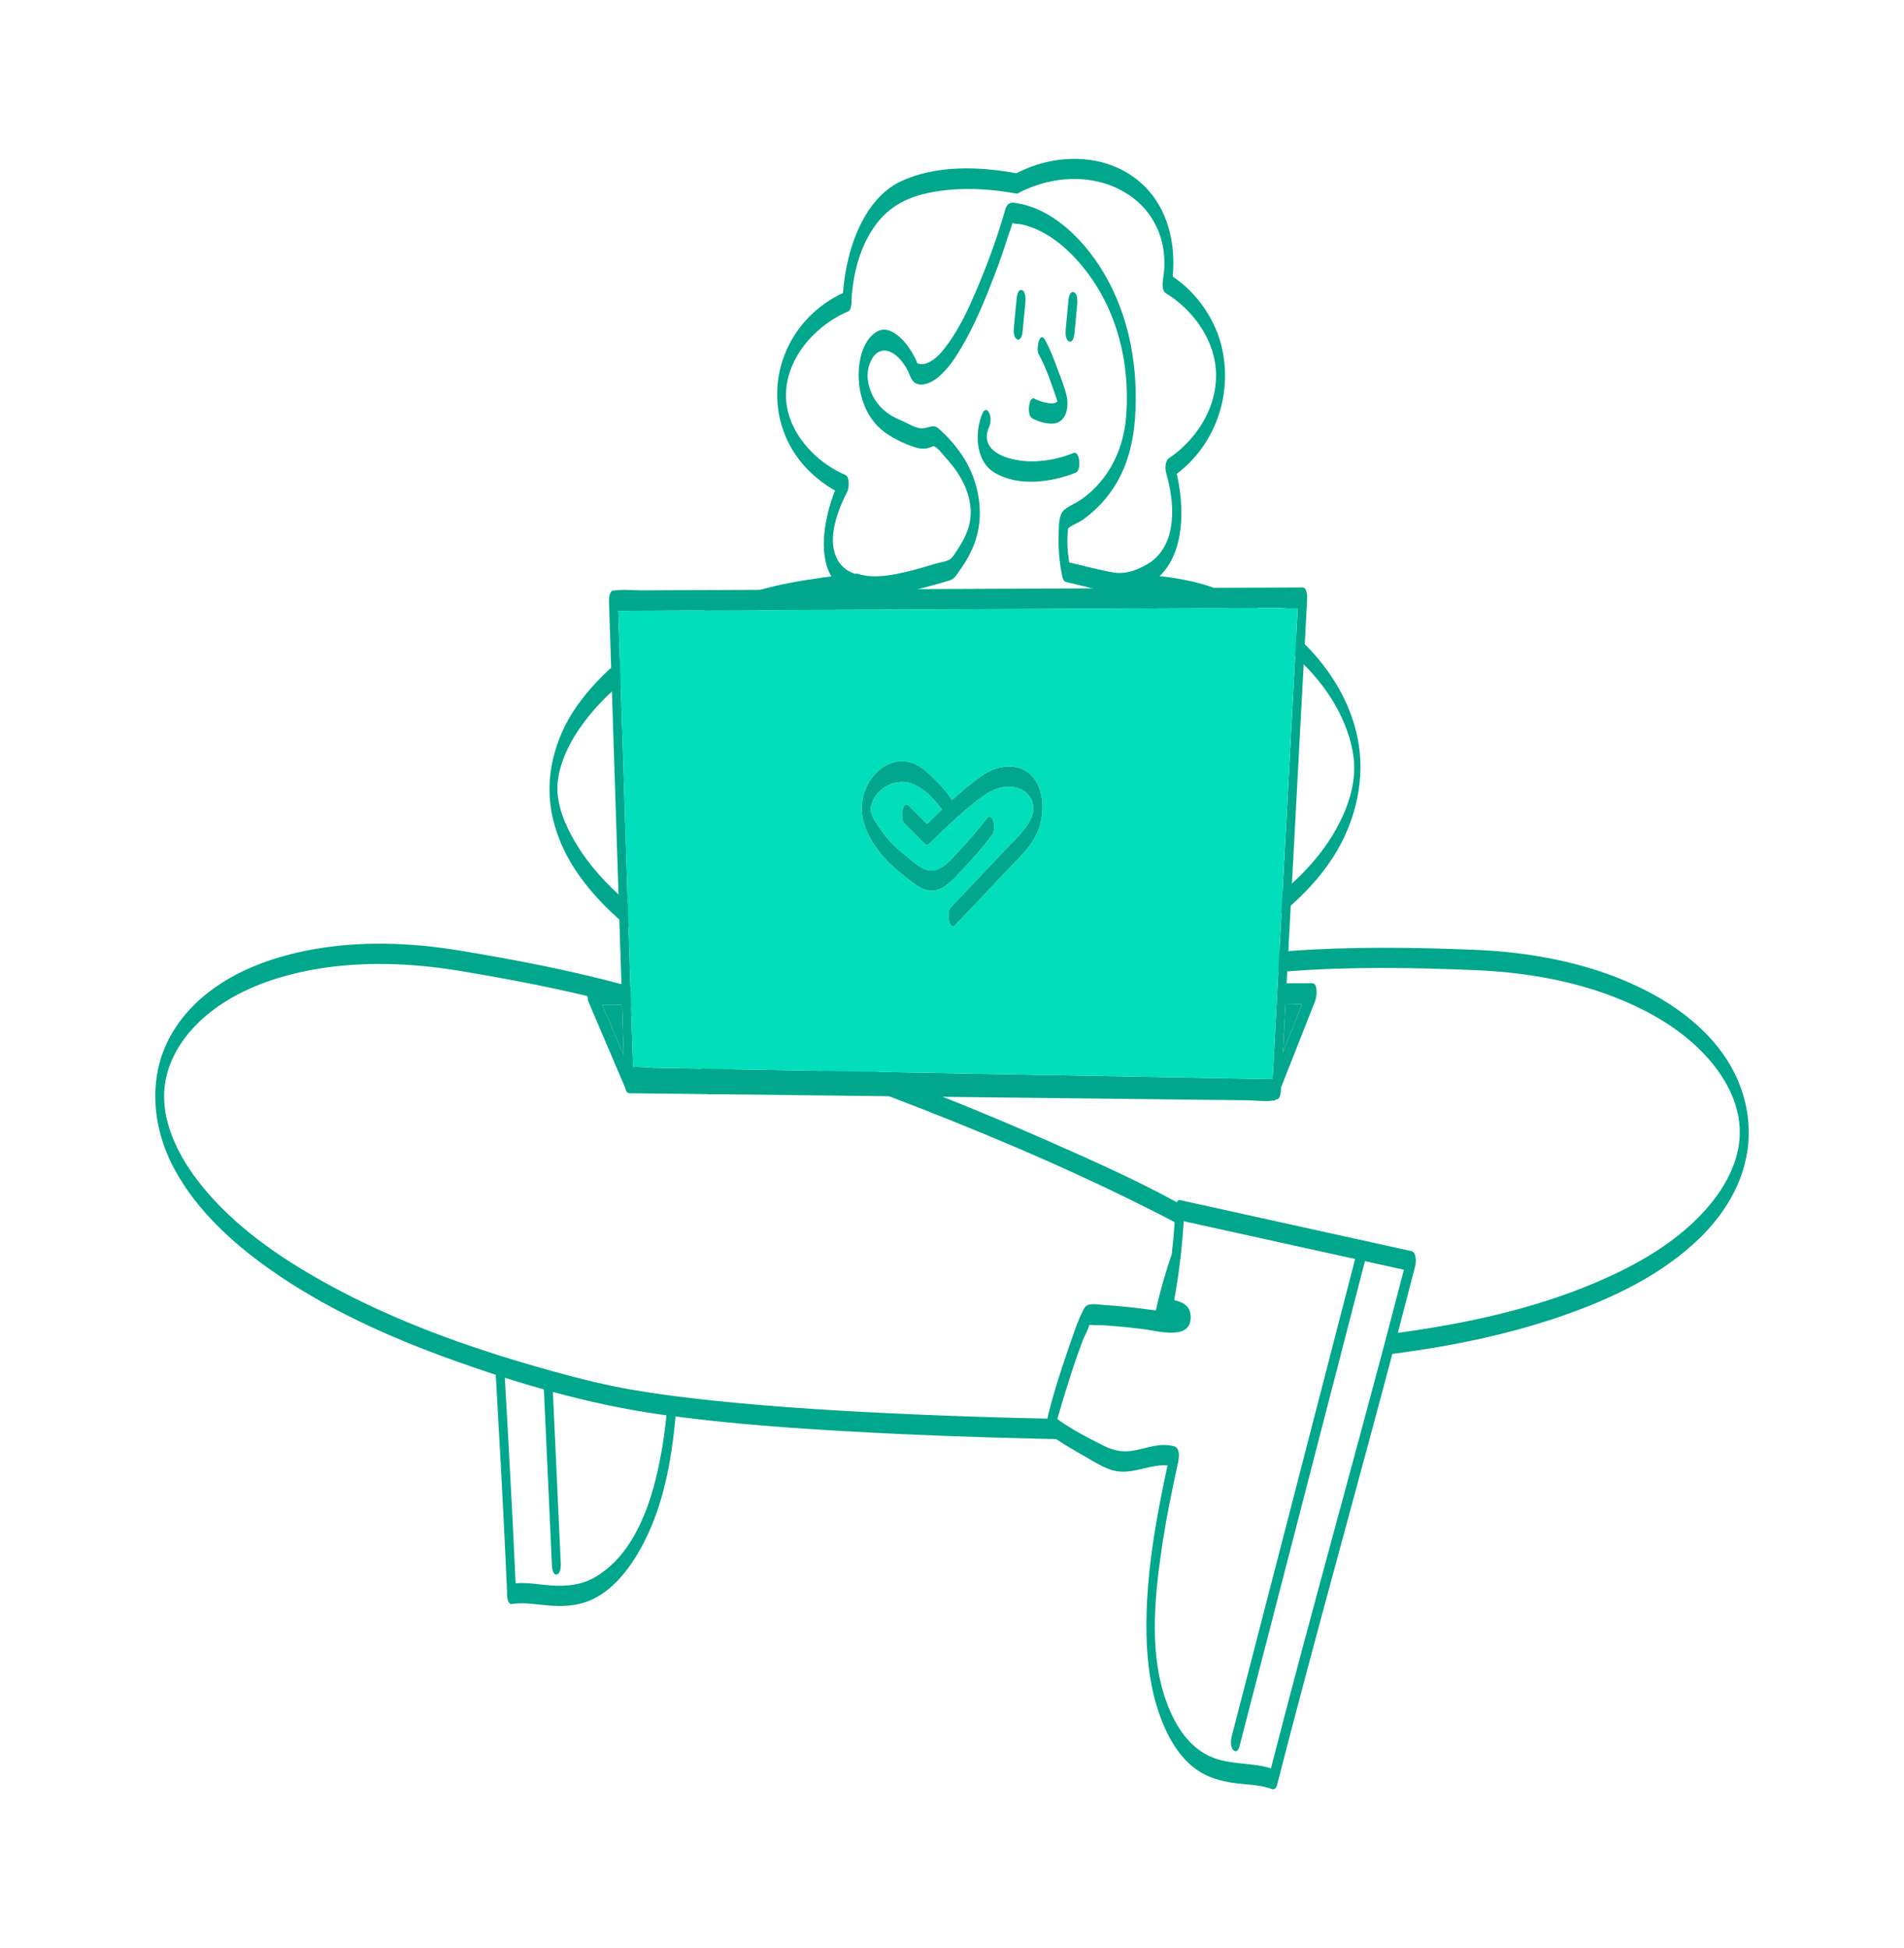 <?xml version="1.0" encoding="UTF-8"?>
<svg id="Camada_1" xmlns="http://www.w3.org/2000/svg" viewBox="0 0 1774.67 1816.05">
  <defs>
    <style>
      .cls-1 {
        fill: #01debb;
      }

      .cls-2 {
        fill: #01a78c;
      }
    </style>
  </defs>
  <g>
    <path class="cls-2" d="M855.43,338.69c-.12-.3-.28-.57-.45-.74.1.21.19.43.27.64.06.04.12.07.17.1Z"/>
    <path class="cls-2" d="M953.08,309.68c.88-9.15,1.75-18.31,2.63-27.46.29-3.08.54-9.96-2.91-11.64-3.47-1.69-4.92,4.47-5.12,6.61-.88,9.15-1.75,18.31-2.63,27.46-.29,3.08-.54,9.95,2.91,11.64,3.47,1.69,4.92-4.47,5.12-6.61Z"/>
    <path class="cls-2" d="M996.27,318.21c3.47,1.69,4.92-4.47,5.12-6.61.88-9.15,1.75-18.31,2.63-27.46.29-3.08.54-9.95-2.91-11.64-3.47-1.69-4.92,4.47-5.12,6.61-.88,9.15-1.75,18.31-2.63,27.46-.29,3.08-.54,9.95,2.91,11.64Z"/>
    <path class="cls-2" d="M964.18,371.63c-5.23-2.94-7.33,15.37-2.21,18.25,6.37,3.58,18.84,7.39,25.45,3.22,7.34-4.63,8.5-15.37,6.93-23.11-1.83-9.05-5.75-18.11-8.93-26.77-3.31-9-6.76-18.06-11.43-26.45-4.98-8.94-8.52,8.65-5.89,13.38,6.17,11.07,10.42,23.27,14.56,35.21.98,2.82,1.93,5.65,2.86,8.48.02.06.07.22.14.44-.34.33-.82.74-1.56,1.06-4.89,2.13-15.49-1.23-19.91-3.72Z"/>
    <path class="cls-2" d="M921.91,384.7c-1.63-3.26-4.28-3.55-5.89,0-7.88,17.46-7.12,45.16,10.98,55.92,22.36,13.29,52.9,9.04,75.82-.09,5.15-2.05,3.87-20.67-2.21-18.25-19.05,7.59-41.9,10.7-61.81,4.33-13.64-4.37-23.61-13.67-16.89-28.53,1.73-3.82,1.9-9.58,0-13.38Z"/>
    <path class="cls-2" d="M1609.5,987.65c-17.91-27.86-45.4-48.83-74.52-63.88-37.97-19.62-80.31-30.41-122.58-35.43-12.17-1.44-24.37-2.39-36.62-2.92h-.12c-58.15-2.43-116.72-3.13-174.81,1.11-1.45.1-2.89.21-4.35.33-1.34.1-2.69.21-4.02.33-62.8,5.03-125.6,14.23-187.87,23.45-14.06,2.08-28.11,4.22-42.17,6.44-36.76,5.79-73.5,12.1-110.07,19.13-42.82,8.25-85.43,17.51-127.69,28.14-27.04-9.63-54.2-18.94-81.5-27.73-11.1-3.59-22.23-7.08-33.38-10.48-7.36-2.24-14.75-4.38-22.16-6.44-2.29-.64-4.59-1.26-6.87-1.87-.5-.15-1.02-.28-1.53-.42-49.53-13.3-100.19-22.92-150.63-31.33-45.49-7.5-92.47-9.28-137.97-.92-34.36,6.31-68.87,18.4-96.65,40.07-23.04,17.96-40.71,42.63-46.69,71.52-6.63,31.97.04,64.99,15.51,93.46,20.54,37.76,53.15,67.77,87.87,92.39,52.23,37.05,111.54,63.7,171.58,85.27,13.19,4.75,26.48,9.32,39.85,13.68,1.75,30.44,3.46,60.87,5.09,91.31,1.97,37.05,3.81,74.09,5.45,111.15-.45,5.43,1.14,11.64,4.23,11.16.21-.03.4-.06.61-.07h.01c11.21-1.57,22.43.52,33.59,1.47,12.79,1.1,25.54.59,37.61-4.19,21.85-8.64,37.89-29.77,48.89-49.72,20.38-36.91,28.29-80.18,32.07-122.29,54.44,7.12,109.34,10.98,164.13,14.07,58.18,3.28,116.44,5.34,174.69,6.68,5.33.12,10.66.24,15.99.36,8.79,5.83,17.94,11.16,27.12,16.36,9.45,5.36,20.11,12.65,31.2,13.79,15.78,1.62,30.03-6.87,45.42-5.61-10.54,48.99-19.61,98.82-19.67,149.05-.03,25.2,2.21,50.92,9.6,75.13,6.68,21.91,17.84,45.55,36.96,59.25,10.37,7.45,22.78,10.89,35.3,12.6,11.73,1.6,24.13,1.45,35.34,5.69,2.78,1.04,4.57-2.23,5.21-6.29,31.93-124.51,66.57-248.3,99.67-372.48,2.39-8.96,4.78-17.94,7.15-26.92,57.53-7.44,114.82-19.28,169.26-39.35,42.09-15.51,83.71-36.38,116.33-67.74,23.23-22.34,40.8-50.46,45.43-82.76,4.24-29.6-3.19-59.55-19.27-84.56ZM616.2,1355.22c-7.38,40.87-22.68,91.78-60.84,114.55-12.97,7.73-27.44,9.17-42.23,8.07-10.82-.82-21.7-2.91-32.55-1.99-2.86-63.88-6.41-127.73-10.06-191.57,12.07,3.84,24.19,7.48,36.39,10.91,1.6,35.1,3.22,70.2,4.84,105.31.88,19.26,1.77,38.52,2.64,57.78.12,2.43.45,9.45,4.17,9.45s4.26-7.26,4.16-9.45c-2.42-52.79-4.84-105.59-7.27-158.37-.03-.8-.07-1.6-.1-2.4,33.05,8.98,66.55,16.24,100.41,21.02,1.83.25,3.65.5,5.48.74-1.23,12.04-2.88,24.03-5.03,35.95ZM977.38,1317.25c-.43,1.71-.83,3.43-1.13,5.14-42.82-.91-85.61-2.24-128.4-4.14-60.27-2.66-120.58-6.2-180.6-12.42-12.07-1.25-24.12-2.6-36.16-4.16-2.75-.33-5.49-.68-8.24-1.07-11.19-1.5-22.37-3.18-33.5-5.09-25.31-4.35-50.2-10.61-74.92-17.48-2.82-.79-5.63-1.59-8.43-2.39-1.97-.55-3.93-1.11-5.89-1.68-10.26-2.94-20.51-6-30.72-9.17-2.81-.88-5.61-1.77-8.42-2.67-55.27-17.66-109.51-39.32-160.13-67.62-41.57-23.26-82.21-51.47-112.46-88.76-10.89-13.43-20.35-28.07-26.95-44.08-2.79-6.74-4.73-12.84-6.37-20.22-.73-3.3-1.04-5.09-1.53-9.38-.19-1.63-.34-3.27-.46-4.91,0-.03,0-.06-.01-.09v-.07c0-.09,0-.27-.01-.58-.03-.94-.06-1.89-.07-2.84-.03-1.6,0-3.21.04-4.81,0-.24.04-1.22.06-1.65.01-.04.01-.09.01-.15v-.03h0c.06-.65.15-1.68.18-2,.15-1.57.33-3.13.55-4.7.28-1.94.53-3.35.58-3.53,1.41-6.98,2.95-11.87,5.48-17.78,5.21-12.22,12.88-23.09,22.22-32.82,22.29-23.2,53.09-37.82,83.74-46.32,40.95-11.38,84.26-13.21,126.44-9.43,12.17,1.08,24.28,2.67,36.33,4.66,39.78,6.63,79.57,14.13,118.89,23.47,1.78.42,3.55.83,5.31,1.28,2.06.49,4.13.99,6.17,1.5,6.98,1.72,13.94,3.52,20.88,5.37.16.03.31.07.47.12,2.64.71,5.28,1.42,7.93,2.17,4.94,1.35,9.87,2.75,14.8,4.17,29.89,8.68,60.29,18.72,90.66,29.31-6.47,1.74-12.94,3.49-19.37,5.36-6.16,1.77-12.29,3.62-18.36,5.63-3.22,1.05-3.46,6.4-2.92,10.73.09.74.21,1.44.31,2.09.21,1.02.43,1.91.64,2.57.01.04.03.1.04.15.01.07.04.13.06.19.01.07.03.15.06.22.16.55.33,1.1.5,1.66.36,1.19.7,2.37,1.02,3.56.97,3.53,1.83,7.08,2.58,10.66.36,1.59.68,3.18.98,4.76.98.01,1.97.01,2.95.03,2,.03,4.01.04,6.01.07-.27-1.57-.53-3.13-.83-4.69-.4-2.23-.83-4.45-1.29-6.68-.52-2.54-1.05-5.08-1.65-7.6-.01-.05-.03-.1-.04-.15-.09-.42-.19-.83-.28-1.25.16-.04.31-.09.47-.15,2.95-.91,6.01-1.81,9.11-2.7.31-.1.53-.19.85-.28h.1c6.37-1.81,12.94-3.61,19.43-5.36,10.11-2.73,20.25-5.37,30.41-7.91,13.71,4.94,27.38,9.94,40.93,14.93,3.76,1.38,7.51,2.76,11.24,4.14,2.64.96,5.27,1.94,7.9,2.91,11.47,4.23,22.93,8.5,34.37,12.84h.09c3.31,1.26,6.55,2.52,9.86,3.79,81.62,31.14,162.39,65.02,240.45,104.21,8.55,4.29,17.11,8.59,25.56,13.11-.65,10-1.57,19.98-2.76,29.94-2.64,7.54-4.99,15.17-7.18,22.66-2.88,9.8-5.45,19.71-7.64,29.73-15.97-2.21-32.01-4.08-48.1-5.08-4.38-.27-10.35-1.44-14.66-.24-3.29.91-4.45,4.05-5.89,6.99-2.78,5.66-5.05,11.59-7.17,17.56-1.22,3.44-2.39,6.89-3.58,10.3-.91,2.6-1.8,5.18-2.69,7.79-6.62,19.21-12.96,38.65-17.84,58.36ZM1292.8,1243.77c-1.71,6.52-3.43,13.03-5.17,19.55-24.99,94.1-50.94,187.92-76.01,281.99-9.14,34.32-18.17,68.66-27,103.06-17.56-5.49-36.75-3.18-54.06-9.96-21.82-8.55-34.88-29.36-42.79-50.45-16.59-44.22-11.99-95.21-5.49-140.94,4.04-28.41,9.78-56.52,15.94-84.54.86-3.9,1.54-12.81-3.59-14.23-13.25-3.65-24.18,1.34-37.03,3.76-11.06,2.06-19.4.39-29.14-4.48-3.5-1.75-7.08-3.55-10.66-5.42-11.06-5.71-22.25-12.02-32.21-19.28.01-.07.03-.15.06-.22.25-.94.5-1.87.76-2.81,2-7.21,4.16-14.4,6.37-21.55,3.93-12.75,8.01-25.47,12.5-38.04,1.2-3.38,2.43-6.74,3.7-10.09.96-2.57,2.32-5.22,3.58-7.88,1.1-2.35,2.12-4.72,2.75-7.03.45-.09,1.11-.25,1.74-.18,3.96.45,8.16.15,12.17.4,11.92.74,23.82,1.99,35.7,3.44,2.86.36,5.79.85,8.76,1.37,2.91.49,5.85,1.01,8.77,1.4,5.03.65,10.05.95,14.89.22,8.74-1.32,13-6.26,12.44-15.44-.59-9.41-7.51-12.62-15.29-14.53,1.93-10.81,3.59-21.64,4.96-32.52,1.51-11.89,2.69-23.81,3.52-35.77.03-.22.04-.43.04-.65.12-1.51.21-3.04.31-4.56.61.13,1.22.27,1.83.4,1.72.37,3.44.76,5.17,1.14,1.87.4,3.76.82,5.63,1.23,49.05,10.8,98.09,21.64,147.13,32.44-6.52,25.2-13.03,50.42-19.55,75.62-1.65,6.4-3.29,12.79-4.96,19.19-4.39,17.02-8.8,34.03-13.19,51.06-20.94,80.98-41.88,161.96-62.81,242.94-4.82,18.67-9.66,37.33-14.49,56-.88,3.4-1.42,10.26,1.5,12.94,2.95,2.7,4.9-.31,5.7-3.4,13.22-51.16,26.45-102.32,39.67-153.48,17.84-68.99,35.68-137.99,53.51-206.98h.01c1.65-6.4,3.31-12.81,4.96-19.21,1.44-5.58,2.89-11.18,4.33-16.76,4.84-18.64,9.65-37.28,14.47-55.93,12.1,2.67,24.21,5.34,36.3,8.01-5.18,20.07-10.42,40.12-15.72,60.16ZM1621.54,1059.49v.22c0,.06,0,.15-.01.25v.06c-.07.86-.15,1.75-.24,2.61-.15,1.65-.36,3.3-.59,4.93-.36,2.45-.36,2.35-.58,3.43-1.5,7.15-3.13,12.39-5.7,18.55-5.85,14-14.47,26.61-24.52,37.94-27.59,31.08-65.42,52.33-103.27,68.35-57.34,24.28-119.04,37.63-180.51,46.16-1.07.15-2.15.3-3.22.43,5.43-20.65,10.79-41.31,16.09-61.98.95-3.65,1.51-13.12-3.59-14.23-61-13.46-122.02-26.91-183.04-40.36-10.88-2.4-21.77-4.81-32.67-7.2-1.25-.28-2.14.67-2.75,2.06-38.13-20.84-78.2-38.68-117.82-56.19-33.08-14.63-66.46-28.62-100.07-42.03-2.85-1.14-5.71-2.29-8.56-3.4h-.09c-13.74-5.46-27.43-10.82-41.23-16.1-3.28-1.26-6.47-2.51-9.75-3.75h-.09c-3.41-1.29-6.84-2.58-10.27-3.87-17.59-6.6-35.22-13.18-52.9-19.64,15.3-3.56,30.63-6.95,46-10.2,53.24-11.3,106.79-20.99,160.53-29.54,6.22-.99,12.45-1.96,18.67-2.92,37.8-5.82,75.73-11.38,113.74-16.25,31.67-4.07,63.38-7.64,95.12-10.51.42-.04.83-.07,1.25-.1,2.79-.25,5.58-.49,8.37-.71,58.4-4.63,117.52-3.58,175.94-1.14h.1c44.57,1.97,89.4,9.41,130.98,25.91,31.41,12.47,62.03,30.28,84.69,55.73,9.35,10.49,17.14,21.95,22.62,34.75,2.73,6.38,4.05,10.63,5.67,17.72.61,2.73.34,1.38.64,3.3.24,1.62.47,3.22.65,4.85.15,1.4.28,2.82.39,4.23v.07c0,.45.09,3,.1,3.67,0,1.63-.03,3.26-.09,4.91Z"/>
    <path class="cls-2" d="M600.51,876.53c12.63,9.9,25.64,19.23,38.95,27.85,2.55,1.66,5.1,3.29,7.68,4.88-.08-3.19-.16-6.37-.24-9.56-.11-4.5-.23-9-.34-13.5-2.57-1.63-5.13-3.27-7.68-4.95-5.95-3.93-11.85-7.96-17.7-12.1-33.98-24.08-71.34-53.84-92.11-97.38-3.97-8.33-7.3-17.59-8.75-27.25-1.31-8.69-.93-14.63.4-21.57,3.31-17.36,11.46-32.58,20.71-45.69,24-34.07,57.21-57.2,90.38-74.6,2.49-1.32,4.98-2.6,7.46-3.84-.19-7.36-.38-14.71-.57-22.07-2.49,1.23-4.98,2.49-7.46,3.77-32.94,17.14-64.86,39.83-89.67,72.28-23.07,30.16-36.43,71.26-25.53,113.15,12.92,49.72,51.2,84.48,84.46,110.57Z"/>
    <path class="cls-2" d="M707.51,568.98c.17-.04.33-.1.51-.15h.01c25.06-7.28,58.59-12.08,88.81-15.01,1.02.31,2.06.59,3.14.83,17.19,3.86,35.83-.19,52.51-4.6,10.86-2.88,22.22-5.71,32.88-9.08,4.44-1.41,6.93-6.17,9.51-9.78,3.38-4.75,6.49-9.75,9.14-14.95,5.54-10.82,8.79-22.75,9.2-34.92.71-21.49-6.19-42.86-18.75-60.26-5.73-7.94-12.65-15.61-20.13-21.95-4.94-4.19-10.14.89-16.39.13-5.92-.73-11.34-4.41-16.73-6.75-4.39-1.91-8.67-3.84-12.66-6.55-8.24-5.58-14.56-13.55-17.66-23.04-2.58-7.87-3.27-15.63-.43-23.51,2.86-7.98,8.96-15.27,18.51-11.7,7.24,2.72,12.42,9.62,16.21,16.06,2.03,3.46,3.19,8.49,5.86,11.53,5.8,6.62,16.71,1.54,22.14-2.67,10.06-7.82,17.37-19.1,23.69-30,12.2-21,21.48-43.58,30.13-66.24,4.56-11.92,8.74-23.99,12.57-36.16,1.19-3.78,3.19-8.16,4.02-12.26.33,0,.64-.01.73.03,1.93.92,5.79.74,7.87,1.2,23.84,5.25,44.01,23.02,58.76,41.66,30.25,38.2,42.18,87.14,38.87,135.26-1.77,25.68-10.75,49.71-28.9,68.35-3.81,3.92-8.03,7.47-12.45,10.7-5.03,3.68-11.49,6-16.25,9.84-6.17,4.97-5.24,18.02-5.48,25.05-.43,12.69.82,25.44,3.49,37.85.43,1.99,1.44,4.21,3.59,4.69,8.69,1.85,17.42,4.25,26.19,6.36.08.61.18,1.2.31,1.75.49,2.27,1.35,3.86,2.55,3.8,11.95-.52,24.78-.67,37.85-.1,3.07.13,6.15.3,9.25.52,21.27,1.45,42.81,4.94,61.96,11.77.03,0,.03.01.05.01,1.62-.01,3.24-.01,4.86-.03.75,0,1.5-.01,2.25-.01,1.06,0,2.19.04,3.33.12,2.19.15,4.47.37,6.72.46h.06c.54.03,1.1.04,1.66.04,1.18,0,2.33-.06,3.46-.21-.12,2.92-.23,5.86-.34,8.79.75.37,1.51.73,2.27,1.11,1.18.58,2.36,1.17,3.54,1.78,8.29,4.27,16.42,9.11,24.32,14.59,2.36,1.62,4.7,3.29,7.03,5.05,7.82,5.88,15.42,12.39,22.71,19.61,17.22,16.99,33.59,38.71,42.67,65.9,3.26,9.8,5.66,21.4,5.72,30.99.13,18.86-6.05,36.73-13.61,51.81-16.12,32.1-42.33,57.22-68.91,76.85-2.51,1.87-5.02,3.68-7.52,5.43-8.91,6.26-17.77,11.92-26.18,17.04-.16.09-.3.21-.43.36-2.29,2.45-2.33,12.22-.6,16.3.63,1.51,1.51,2.24,2.59,1.59,7.67-4.66,15.65-9.75,23.7-15.33,2.5-1.72,5.01-3.5,7.51-5.33,25.65-18.66,51.1-42.2,68.06-71.72,16.76-29.18,26.03-66.36,18.58-103.5-5.92-29.52-20.15-54.17-36.44-73.84-11.28-13.62-23.79-25.13-36.98-34.82-2.32-1.71-4.66-3.35-7.03-4.94-4.16-2.81-8.38-5.45-12.63-7.93-3.94-2.29-7.89-4.44-11.87-6.46-1.18-.61-2.36-1.19-3.54-1.77-1.27-.62-2.52-1.22-3.79-1.81-7.17-3.35-14.44-6.32-21.77-8.92-.12-.04-.25-.09-.36-.13h-.01s-.03-.01-.05-.01c-11.27-3.98-23.31-6.83-35.65-8.79-4.79-.79-9.62-1.41-14.48-1.93,0,0,0,0,0,0,23.6-22.92,23.08-64.12,15.99-95.32,35.43-26.89,51.77-72.37,42.39-116.14-5.82-27.07-23.12-52.3-46.22-67.83,3.01-30.53-4.42-63.18-27.01-84.88-31.9-30.63-80.98-30.98-118.63-11.34-34.42-6.38-74.83-7.81-107.41,7.38-28.44,13.22-43.61,46.63-50.02,75.56-2.09,9.42-3.61,19.07-4.23,28.75-34,15.57-57.96,48.43-61,86.03-2.82,34.72,11.58,66.76,38.89,88.13,4.6,3.59,9.53,7.01,14.69,9.88-9.45,23.93-16.06,58.32-3.65,79.58.1.17.2.33.3.49-2.52.31-5.03.63-7.56.98-21.11,2.86-41.99,6.66-58.99,11.59h-.03c-.15.04-.3.09-.46.13-17.36,5.06-34.53,11.29-51.39,18.88-.11.04-.22.1-.32.15-.15.07-.3.13-.46.21,9.7-.06,19.42-.1,29.11-.18,7.56-.04,15.1-.09,22.66-.13ZM776.83,495.63c1.81-13.09,6.78-25.5,12.84-37.17,1.68-3.22,2.6-13.92-1.83-15.81-22.58-9.59-43.43-29.51-51.56-52.75-14.71-42.08,16.77-83.71,54.37-99.64,2.67-1.14,3.03-6.86,3.06-9.13,0-.95.03-1.9.07-2.87.01-.3.03-.64.04-.9.07-1.11.16-2.23.25-3.34.49-5.54,1.23-11.06,2.29-16.52,3.15-16.09,8.76-32.04,18.15-45.58,14.49-20.87,33.68-29.49,57.94-33.4,24.61-3.95,50.09-2.63,74.54,1.86.22.07.45.12.68.13h.1c.73,0,1.37-.3,1.9-.8,33.19-17.25,75.65-18.57,106.42,4.79,14.6,11.1,24.52,27.31,27.84,45.36,1.26,6.83,1.65,13.88,1.23,20.81-.1,1.91-.31,3.83-.55,5.73-.07.59-.52,3.35-.59,4.01.01-.03.01-.07.03-.1-.61,3.86-1.08,10.82,2.64,13.08,19.68,11.9,36.21,31.58,43.18,53.57,12.23,38.66-8.15,78.47-40.4,100.23-3.71,2.51-3.55,10.29-2.48,13.89,7.66,26.23,10.97,64.31-14.23,82.69-9.99,6.62-22.46,11.98-34.7,9.93-13.86-2.33-27.64-6.31-41.41-9.39-1.84-10.36-2.33-21.3-1.08-31.78,3.35-3.01,9.71-5.27,13.19-7.7,4.19-2.92,8.13-6.14,11.87-9.62,8.19-7.61,15.09-16.28,20.66-25.99,11.86-20.69,16.21-44.1,17.11-67.68,1.77-47.02-7.9-94-33.78-133.83-11.44-17.57-26.09-33.77-43.81-45.17-9.59-6.19-20.32-10.92-31.63-12.85-2.55-.43-5.7-1.32-8.18-.15-3.19,1.51-3.95,5.64-4.85,8.77-6.9,23.7-15.42,46.9-24.98,69.66-7.64,18.17-16,36.54-27.62,52.57-5,6.89-11.04,14.49-19.16,17.87-1.6.67-3.35,1.08-5.55,1.07-2.26,0-1.97-.55-3.03-.58-.04-.01-.19-.09-.39-.21.4.98.5,2.14-.04.27-.04-.12-.09-.24-.13-.36-.45-.27-.96-.59-.96-.59.24-.31.48-.27.68-.06-.22-.49-.49-.96-.7-1.42-1.29-2.72-2.69-5.37-4.2-7.96-5.76-9.87-20.17-27.35-33.37-19.04-13.92,8.79-17.17,30.29-16.21,45.19,1.28,19.95,10,39.45,27.25,50.39,7.73,4.91,17.45,9.62,26.2,12.16,3.32.96,6.74,1.34,10.17.65,1.53-.3,2.79-.83,4.24-1.37,1.83-.7,1.68-.85,2.36-.53,3.9,1.8,7.88,7.57,10.78,10.69,3.38,3.67,6.56,7.53,9.42,11.59,6.11,8.67,10.86,18.52,12.88,28.97,2.03,10.57.99,20.65-3.29,30.55-2.06,4.81-4.62,9.32-7.51,13.67-2.39,3.58-5.22,9.17-9.13,10.76-3.81,1.56-8.56,2.17-12.54,3.38-7.04,2.15-14.07,4.3-21.21,6.11-5.05,1.29-10.27,2.54-15.58,3.52-6.28,1.16-12.67,1.95-19,2.02-4.41-.04-8.78-.5-13.05-1.54-1.19-.28-2.32-.64-3.39-1.02-.7.07-1.4.14-2.1.2-.22-.07-.45-.13-.66-.2-16.59-5.67-21.89-21.97-19.5-39.08Z"/>
  </g>
  <g>
    <path class="cls-2" d="M578.02,624.06c-.1-3.01-.19-6.03-.3-9.04-.13-4.35-.28-8.71-.42-13.08-.07-2.09-.13-4.17-.21-6.26-.61.24-1.22.48-1.84.73-2.12.83-4.24,1.69-6.38,2.57.03.77.04,1.54.07,2.32.06,2.03.13,4.08.19,6.11.25,7.38.49,14.74.73,22.12.88,27.07,1.77,54.14,2.64,81.22,1.38,42.36,2.76,84.72,4.14,127.08,2.81,1.44,5.63,2.85,8.46,4.24-2.36-72.67-4.72-145.34-7.09-218ZM578.02,624.06c-.1-3.01-.19-6.03-.3-9.04-.13-4.35-.28-8.71-.42-13.08-.07-2.09-.13-4.17-.21-6.26-.61.24-1.22.48-1.84.73-2.12.83-4.24,1.69-6.38,2.57.03.77.04,1.54.07,2.32.06,2.03.13,4.08.19,6.11.25,7.38.49,14.74.73,22.12.88,27.07,1.77,54.14,2.64,81.22,1.38,42.36,2.76,84.72,4.14,127.08,2.81,1.44,5.63,2.85,8.46,4.24-2.36-72.67-4.72-145.34-7.09-218ZM1223.05,916.55c-7.94.02-15.88.03-23.81.04.19-3.71.4-7.41.59-11.12.34-6.32.67-12.63,1.01-18.95.07-1.28.13-2.57.21-3.84.28-5.43.58-10.86.86-16.3.04-.92.1-1.86.15-2.78.06-.99.1-1.99.16-3,.3-5.68.61-11.37.91-17.05,4.1-76.59,8.18-153.17,12.27-229.76.27-5.14.55-10.27.82-15.41.34-6.22.67-12.44.99-18.66.03-.33.04-.65.06-.98.03-.59.06-1.19.09-1.78.3-5.52.59-11.04.89-16.56.03-.59.06-1.17.09-1.77.03-.52.06-1.04.09-1.56.12-2.33-.64-9.48-4.17-9.47-11.16.06-22.35.1-33.53.15-1.35,0-2.69.01-4.04.01h-.01c-8.82.04-17.6.09-26.42.12-.85,0-1.69.01-2.54.01-17.88.09-35.76.16-53.64.24-21.83.1-43.68.19-65.51.28-2.83.02-5.67.03-8.5.04h-.06c-7.81.04-15.58.07-23.39.1-.88,0-1.77.01-2.64.01-53.36.24-106.69.48-160.03.71h-.33c-4.94.03-9.88.04-14.83.07h-.01c-1.31,0-2.61.01-3.92.01-.99,0-2,.01-3,.01h-.33c-6.32.03-12.65.06-18.97.09-31.29.13-62.58.27-93.86.42h-.03c-10.78.04-21.57.09-32.34.13-5.15.03-10.32.04-15.47.07-17.63.07-35.28.15-52.93.24-8.04.03-17.04-1.07-25.02.1-.36.06-.77,0-1.14,0-3.59.03-4.23,7.29-4.17,9.47.21,6.4.43,12.82.62,19.22h0c.01.3.01.55.03.83.21,6.32.42,12.66.62,18.98.03.77.04,1.54.07,2.32.06,2.03.13,4.08.19,6.11.25,7.38.49,14.74.73,22.12.88,27.07,1.77,54.14,2.64,81.22,1.38,42.36,2.76,84.72,4.14,127.08.12,4.01.25,8.03.39,12.04.09,2.6.16,5.19.25,7.79.16,5.11.33,10.2.49,15.3h0c.12,3.31.22,6.62.33,9.93.25,7.7.5,15.41.76,23.11.13,3.95.25,7.9.39,11.84h-.4c-8.42.01-17.8-1.14-26.15.04-.37.06-.79,0-1.17,0-3.81.01-4.42,5.82-4.04,10.6.21,2.4.67,4.54,1.1,5.55,5.97,14.01,11.93,28.02,17.91,42.03,2.67,6.28,5.34,12.56,8.03,18.84,2.7,6.34,5.4,12.66,8.1,19,.61,2.97,1.94,5.24,3.99,5.25,20.01.22,40.01.46,60.04.68,4.2.04,8.4.1,12.6.15.98.01,1.97.01,2.95.03,2,.03,4.01.04,6.01.07.85,0,1.71.02,2.55.03,39.75.45,79.5.91,119.23,1.37,12.96.15,25.93.3,38.89.45,16.73.18,33.44.37,50.15.56,28.1.31,56.18.64,84.27.96,49.96.56,99.93,1.14,149.89,1.71,16.55.19,33.08.39,49.63.56,7.42.09,16.1,1.45,23.45.27.34-.04.74.02,1.08.02.76.01,1.42-.49,1.96-1.13.16.02.31.02.46.03,3.7.06,4.05-7.35,4.16-9.47.03-.55.06-1.11.09-1.66,10.64-27.03,21.3-54.04,31.94-81.07,1.19-2.98,2.85-16.16-2.94-16.15ZM578.04,975.94c-5.57-13.05-11.12-26.11-16.7-39.15,6.17-.01,12.35-.03,18.52-.04.15,4.21.28,8.42.42,12.63.39,11.44.76,22.9,1.11,34.36-1.11-2.63-2.23-5.17-3.35-7.79ZM1192.48,887.18c-.34,6.34-.68,12.68-1.01,19.01-.19,3.47-.37,6.95-.56,10.42-.33,6.31-.67,12.63-1.01,18.94-.4,7.72-.82,15.45-1.23,23.17-.83,15.6-1.66,31.18-2.49,46.77v.07h-.01c-.04.13-.1.21-.15.34-18.82-.34-37.63-.7-56.43-1.02-47.96-.88-95.91-1.75-143.87-2.63-58.24-1.05-116.48-2.12-174.71-3.18-45.45-.83-90.88-1.66-136.33-2.49h-.1c-.27,0-.53,0-.8-.01-4.39-.07-8.79-.16-13.18-.24-2.4-.04-4.81-.09-7.21-.13-14.13-.25-28.27-.52-42.4-.77-6.55-.12-14.13-1.28-20.88-.76-.64-19.31-1.26-38.62-1.9-57.94-.19-6.29-.4-12.6-.61-18.91-.42-12.87-.85-25.75-1.26-38.63-.19-5.79-.37-11.56-.56-17.35-.06-1.94-.13-3.87-.19-5.82-.03-.79-.04-1.59-.07-2.37-.12-3.86-.25-7.72-.37-11.58-2.36-72.67-4.72-145.34-7.09-218-.1-3.01-.19-6.03-.3-9.04-.13-4.35-.28-8.71-.42-13.08-.07-2.09-.13-4.17-.21-6.26-.21-6.31-.42-12.62-.62-18.92-.07-2.46-.16-4.91-.24-7.38,6.98-.03,13.94-.06,20.91-.09,12.87-.06,25.75-.1,38.62-.18,2.26-.01,4.51-.01,6.77-.03,7.76-.03,15.51-.07,23.27-.1,10.83-.04,21.67-.09,32.5-.15h.01c30.37-.12,60.72-.25,91.09-.4,61.7-.27,123.4-.55,185.08-.82,53.55-.24,107.12-.48,160.67-.71,8.42-.03,16.82-.07,25.22-.12,5.89-.03,11.8-.04,17.69-.07,1.37,0,2.72-.01,4.08-.01,1.97-.01,3.96-.01,5.94-.03.39,0,.77,0,1.17.01,1.74.01,3.56.1,5.42.19,4.08.22,8.36.52,12.38.37h.09c.82-.03,1.63-.09,2.42-.16,0,.07-.01.13-.01.21-.13,2.49-.27,5.02-.4,7.51-.01.36-.04.71-.06,1.07-.31,5.83-.62,11.65-.94,17.48-2.11,39.52-4.22,79.04-6.32,118.56-2.45,45.68-4.88,91.38-7.33,137.08-.36,6.65-.71,13.3-1.05,19.95-.33,6.09-.65,12.16-.98,18.24ZM1195.8,981.04c.8-15.17,1.62-30.32,2.42-45.49,4.99.1,10.23.47,15.33.44-5.92,15.02-11.84,30.03-17.75,45.05ZM578.02,624.06c-.1-3.01-.19-6.03-.3-9.04-.13-4.35-.28-8.71-.42-13.08-.07-2.09-.13-4.17-.21-6.26-.61.24-1.22.48-1.84.73-2.12.83-4.24,1.69-6.38,2.57.03.77.04,1.54.07,2.32.06,2.03.13,4.08.19,6.11.25,7.38.49,14.74.73,22.12.88,27.07,1.77,54.14,2.64,81.22,1.38,42.36,2.76,84.72,4.14,127.08,2.81,1.44,5.63,2.85,8.46,4.24-2.36-72.67-4.72-145.34-7.09-218Z"/>
    <path class="cls-2" d="M1213.55,936c-5.92,15.02-11.84,30.03-17.75,45.05.8-15.17,1.62-30.32,2.42-45.49,4.99.1,10.23.47,15.33.44Z"/>
    <path class="cls-2" d="M581.39,983.73c-1.11-2.63-2.23-5.17-3.35-7.79-5.57-13.05-11.12-26.11-16.7-39.15,6.17-.01,12.35-.03,18.52-.04.15,4.21.28,8.42.42,12.63.39,11.44.76,22.9,1.11,34.36Z"/>
    <path class="cls-1" d="M1207.16,567.24h-.09c-4.02.15-8.3-.15-12.38-.37-1.86-.09-3.68-.18-5.42-.19-.4-.01-.79-.01-1.17-.01-1.97.01-3.96.01-5.94.03-1.37,0-2.72.01-4.08.01-5.89.03-11.8.04-17.69.07-8.4.04-16.8.09-25.22.12-53.55.24-107.12.48-160.67.71-61.68.27-123.38.55-185.08.82-30.37.15-60.72.28-91.09.4h-.01c-10.83.06-21.67.1-32.5.15-7.76.03-15.51.07-23.27.1-2.26.01-4.51.01-6.77.03-12.87.07-25.75.12-38.62.18-6.98.03-13.94.06-20.91.09.07,2.46.16,4.91.24,7.38.21,6.31.42,12.62.62,18.92.07,2.09.13,4.17.21,6.26.13,4.36.28,8.73.42,13.08.1,3.01.19,6.03.3,9.04,2.37,72.67,4.73,145.34,7.09,218,.12,3.86.25,7.72.37,11.58.03.79.04,1.59.07,2.37.06,1.94.13,3.87.19,5.82.19,5.79.37,11.56.56,17.35.42,12.88.85,25.77,1.26,38.63.21,6.31.42,12.62.61,18.91.64,19.33,1.26,38.63,1.9,57.94,6.75-.52,14.34.64,20.88.76,14.13.25,28.27.52,42.4.77,2.4.04,4.81.09,7.21.13,4.39.07,8.79.16,13.18.24.27.01.53.01.8.01h.1c45.45.83,90.88,1.66,136.33,2.49,58.23,1.05,116.47,2.12,174.71,3.18,47.96.88,95.91,1.75,143.87,2.63,18.81.33,37.61.68,56.43,1.02.04-.13.1-.21.15-.33h.01v-.09c.83-15.58,1.66-31.17,2.49-46.77.42-7.72.83-15.45,1.23-23.17.34-6.31.68-12.63,1.01-18.94.19-3.47.37-6.95.56-10.42.33-6.34.67-12.68,1.01-19.01.33-6.09.65-12.16.98-18.24.34-6.65.7-13.3,1.05-19.95,2.45-45.7,4.88-91.4,7.33-137.08,2.11-39.52,4.22-79.04,6.32-118.56.31-5.83.62-11.65.94-17.48.01-.36.04-.71.06-1.07.13-2.49.27-5.02.4-7.51,0-.07.01-.13.01-.21-.79.07-1.6.13-2.42.16ZM969.53,768.44c-4.7,17.87-18.92,30.17-31.14,43.1-16.09,17.02-32.15,34.06-48.31,51-5.42,5.7-7.9-12.47-4.2-16.34,16.99-17.81,33.88-35.74,50.79-53.64,6.32-6.66,13.21-13.12,18.76-20.47,2.98-3.95,5.65-8.36,6.92-13.2,1.07-4.13,1.07-4.14.76-6.98-1.11-9.94-8.39-16.76-18.26-18.23-9.8-1.45-18.75,1.68-26.76,7.2-9.93,6.86-19.35,14.81-28.44,23.14-.64,1.04-1.45,1.96-2.35,2.15-7.23,6.71-14.25,13.61-21.15,20.32-1.59,1.56-2.61,1.59-4.2,0-6.44-6.43-12.87-12.87-19.29-19.29-3.84-3.84-1.37-21.91,4.2-16.34,5.73,5.73,11.49,11.49,17.22,17.22,4.57-4.44,9.2-8.96,13.89-13.45-10.26-13.74-24.71-28.33-41.42-25.5-11.68,1.97-22.09,10.76-24.76,22.43-.1.49-.21,3.1-.27,2.69.03,1.02.13,2,.39,3.03,1.5,6.04,6.03,11.71,9.47,16.74,6.12,8.94,13.46,16.12,21.91,22.81,7.61,6.01,17.57,16.95,28.38,14.25,9.32-2.35,16.82-12.13,23.15-18.84,8.96-9.5,17.38-19.5,25.42-29.8,2.66-3.4,5,.92,5.68,3.4,1.08,3.84,1.08,9.65-1.48,12.94-8.45,10.82-17.31,21.3-26.79,31.23-6.78,7.12-14.26,16.4-23.94,19.4-10.79,3.32-18.75-3.65-26.83-9.84-8.28-6.35-16.58-12.84-23.38-20.81-12.73-14.93-22.89-32.85-19.62-53,3.32-20.5,21.82-40.68,44.35-35.18,7.58,1.86,13.85,7.32,19.47,12.45,7.48,6.81,14.01,14.44,19.73,22.74,9.1-8.3,18.52-16.24,28.45-23.12,13.91-9.63,34.36-12.53,46.65,1.47,9.99,11.37,10.7,30.29,7.01,44.32Z"/>
    <path class="cls-2" d="M969.53,768.44c-4.7,17.87-18.92,30.17-31.14,43.1-16.09,17.02-32.15,34.06-48.31,51-5.42,5.7-7.9-12.47-4.2-16.34,16.99-17.81,33.88-35.74,50.79-53.64,6.32-6.66,13.21-13.12,18.76-20.47,2.98-3.95,5.65-8.36,6.92-13.2,1.07-4.13,1.07-4.14.76-6.98-1.11-9.94-8.39-16.76-18.26-18.23-9.8-1.45-18.75,1.68-26.76,7.2-9.93,6.86-19.35,14.81-28.44,23.14-.64,1.04-1.45,1.96-2.35,2.15-7.23,6.71-14.25,13.61-21.15,20.32-1.59,1.56-2.61,1.59-4.2,0-6.44-6.43-12.87-12.87-19.29-19.29-3.84-3.84-1.37-21.91,4.2-16.34,5.73,5.73,11.49,11.49,17.22,17.22,4.57-4.44,9.2-8.96,13.89-13.45-10.26-13.74-24.71-28.33-41.42-25.5-11.68,1.97-22.09,10.76-24.76,22.43-.1.49-.21,3.1-.27,2.69.03,1.02.13,2,.39,3.03,1.5,6.04,6.03,11.71,9.47,16.74,6.12,8.94,13.46,16.12,21.91,22.81,7.61,6.01,17.57,16.95,28.38,14.25,9.32-2.35,16.82-12.13,23.15-18.84,8.96-9.5,17.38-19.5,25.42-29.8,2.66-3.4,5,.92,5.68,3.4,1.08,3.84,1.08,9.65-1.48,12.94-8.45,10.82-17.31,21.3-26.79,31.23-6.78,7.12-14.26,16.4-23.94,19.4-10.79,3.32-18.75-3.65-26.83-9.84-8.28-6.35-16.58-12.84-23.38-20.81-12.73-14.93-22.89-32.85-19.62-53,3.32-20.5,21.82-40.68,44.35-35.18,7.58,1.86,13.85,7.32,19.47,12.45,7.48,6.81,14.01,14.44,19.73,22.74,9.1-8.3,18.52-16.24,28.45-23.12,13.91-9.63,34.36-12.53,46.65,1.47,9.99,11.37,10.7,30.29,7.01,44.32Z"/>
  </g>
</svg>